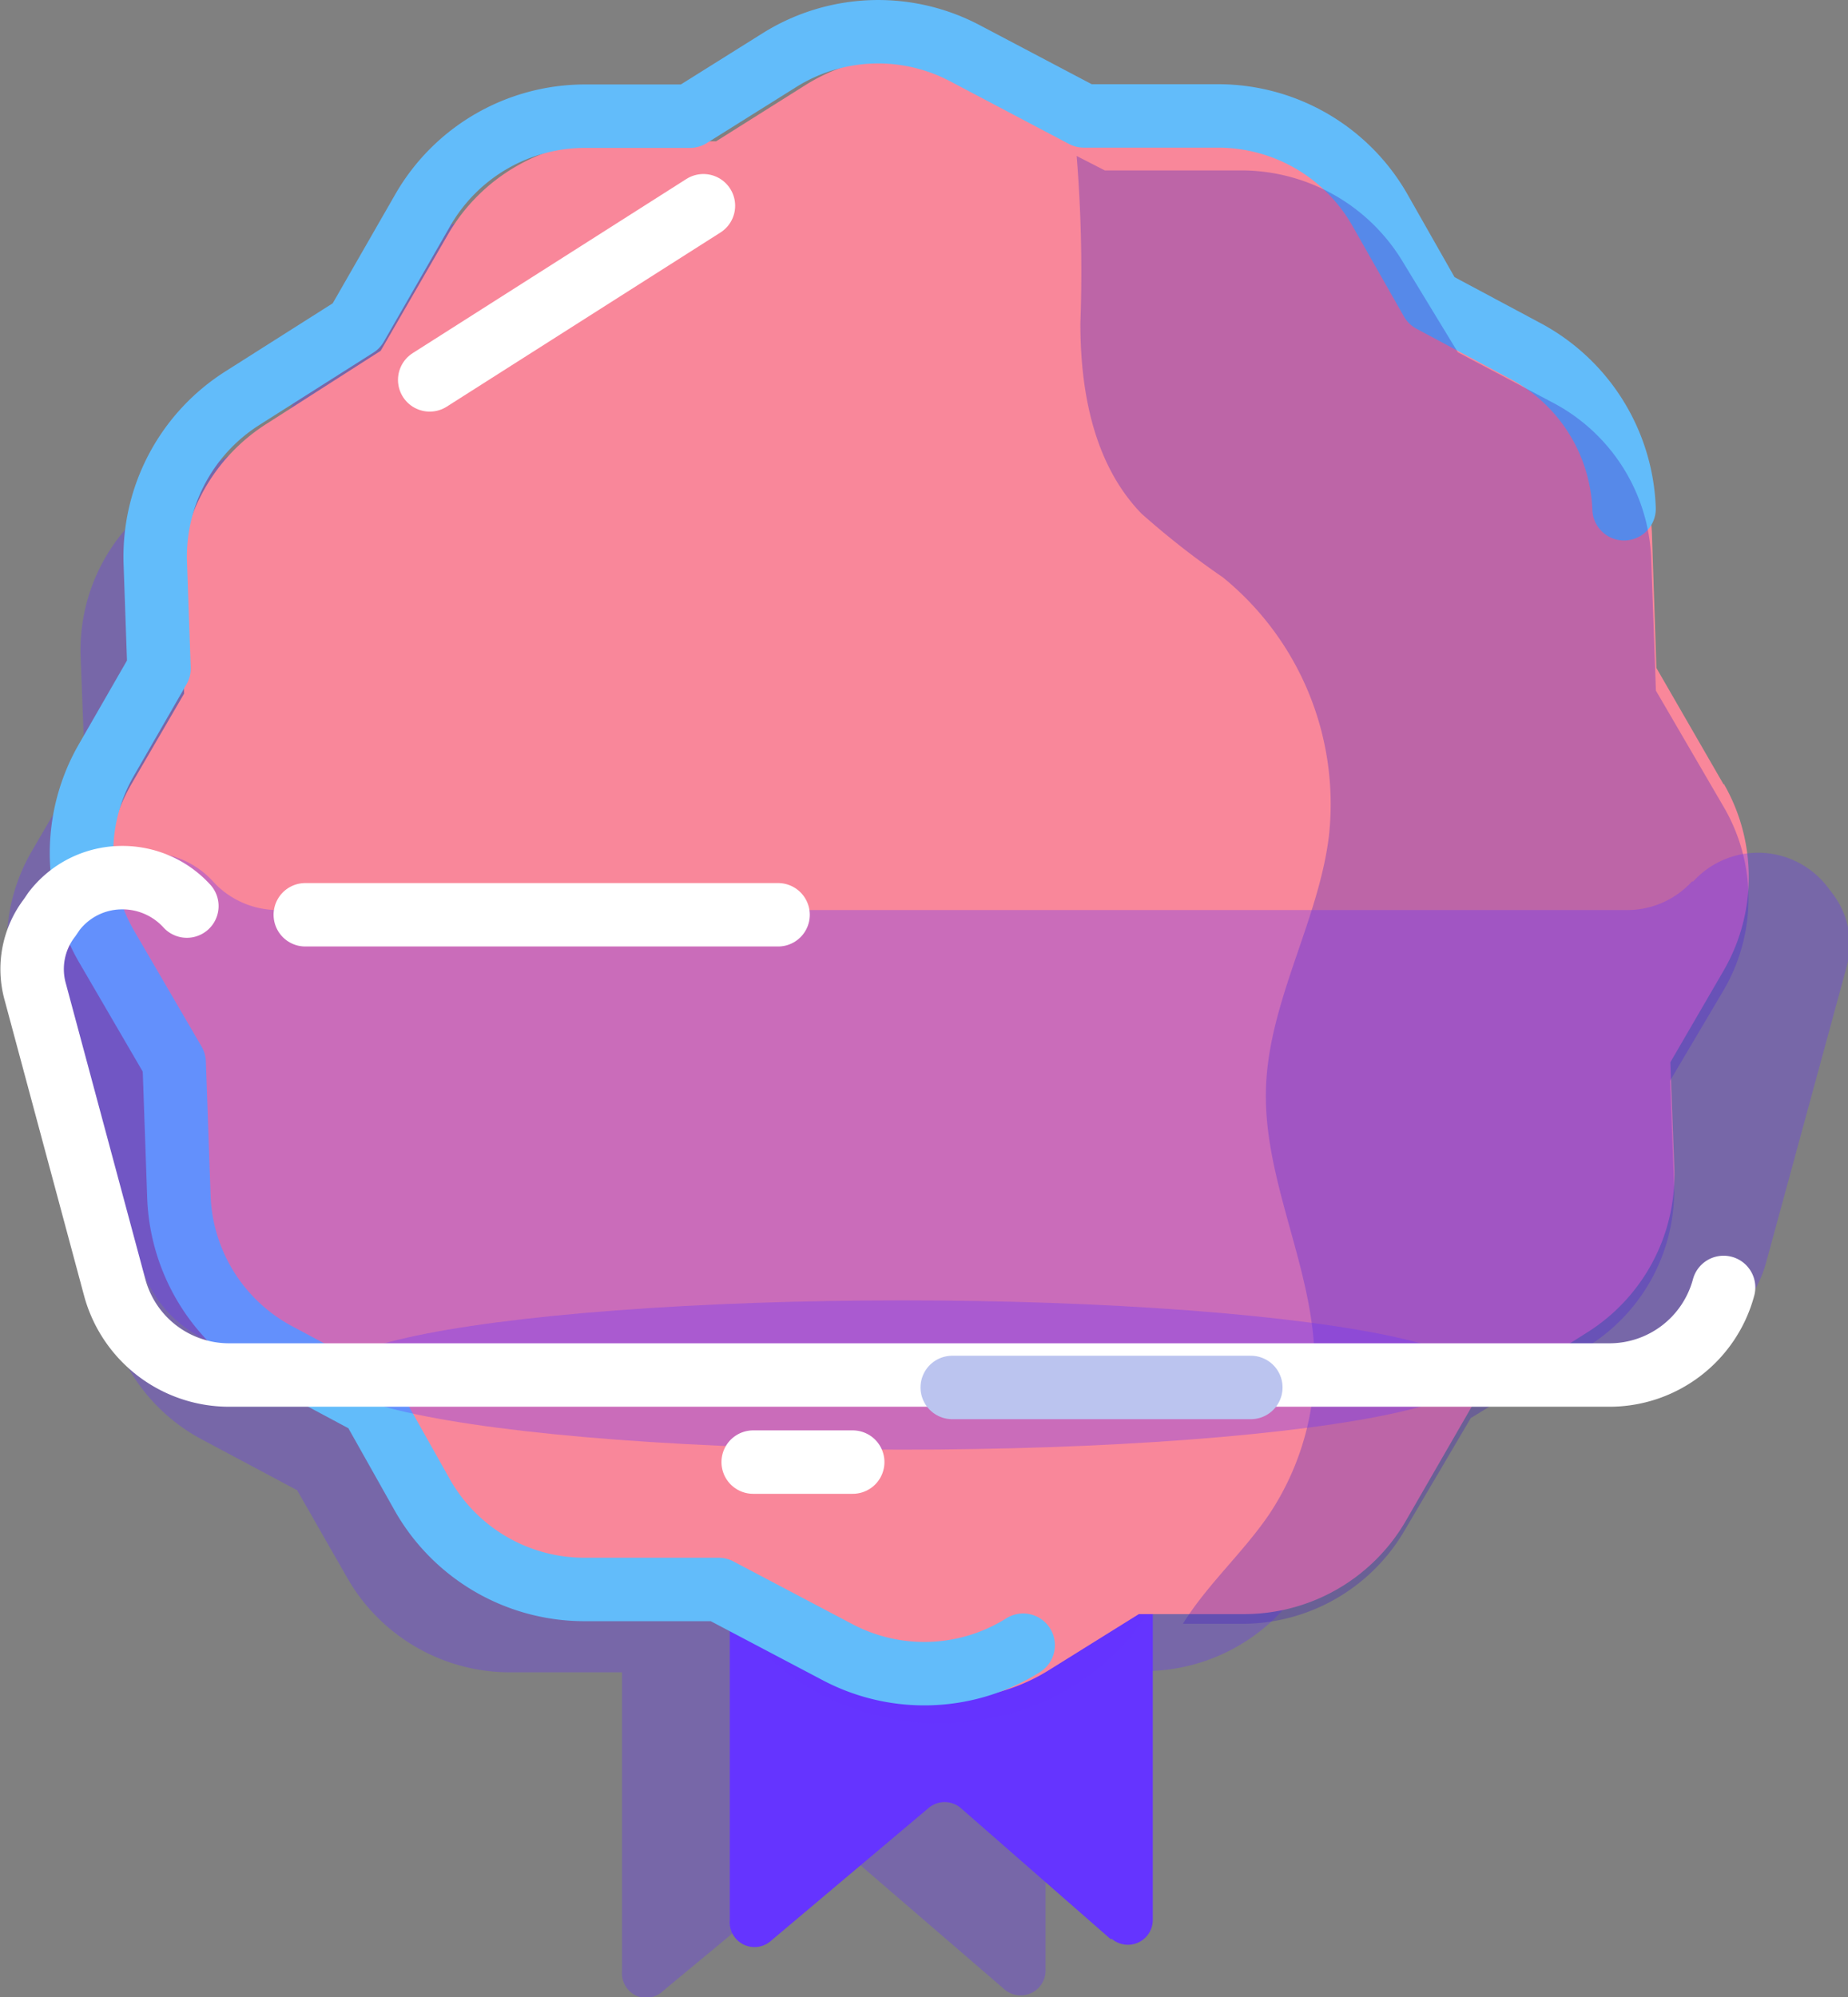 <svg xmlns="http://www.w3.org/2000/svg" viewBox="0 0 74.27 80.28"><rect x="0" y="0" width="74.27" height="80.28" fill="#808080" stroke="none"/><defs><style>.cls-1,.cls-2{fill:#6534ff}.cls-1,.cls-5{opacity:.32;isolation:isolate}.cls-3{fill:#f9879a}.cls-4,.cls-6,.cls-7{fill:none;stroke-linecap:round;stroke-linejoin:round;stroke-width:2.55px}.cls-4{stroke:#62bcfa}.cls-5{fill:#3e1ec4}.cls-6{stroke:#fff}.cls-7{stroke:#bbc4ef}</style></defs><title>Recurso 2</title><g id="Capa_2" data-name="Capa 2"><g id="Capa_1-2" data-name="Capa 1"><path id="Path" d="M65.27,34.19l-2.71-4.63-.19-5.34a7.44,7.44,0,0,0-4-6.3l-3.75-2-2.12-3.59A7.51,7.51,0,0,0,46,8.63h-5.4L35.86,6.14a7.58,7.58,0,0,0-7.5.27L24.77,8.64H20.53a7.54,7.54,0,0,0-6.5,3.7L11.33,17,6.76,19.81a7.43,7.43,0,0,0-3.52,6.56l.16,4.2L1.28,34.21a7.35,7.35,0,0,0,0,7.42L4,46.26l.19,5.35a7.42,7.42,0,0,0,4,6.29l3.75,2L14,63.5a7.53,7.53,0,0,0,6.49,3.72H25v12a1,1,0,0,0,.57,1A1,1,0,0,0,26.68,80L33,74.76a1,1,0,0,1,1.33,0l6,5.17a1,1,0,0,0,1.69-.76v-12H46a7.53,7.53,0,0,0,6.49-3.72l2.7-4.63L59.79,56a7.43,7.43,0,0,0,3.52-6.56l-.16-4.2,2.12-3.64A7.35,7.35,0,0,0,65.27,34.19Z" class="cls-1"/><path d="M44.63,77.94l-6-5.25a1,1,0,0,0-1.33,0L31,78a1,1,0,0,1-1.1.17,1,1,0,0,1-.57-1v-14a1,1,0,0,1,1-1h15a1,1,0,0,1,1,1V77.16a1,1,0,0,1-1.64.78Z" class="cls-2"/><ellipse id="Oval" cx="37.77" cy="60.77" class="cls-1" rx="9.5" ry="8.5"/><path d="M69.27,31.53l-2.7-4.68-.18-5.4a7.54,7.54,0,0,0-4-6.35l-3.73-2L56.52,9.42A7.47,7.47,0,0,0,50,5.66h-5.4L39.86,3.15a7.48,7.48,0,0,0-7.49.27L28.78,5.68H24.54A7.51,7.51,0,0,0,18,9.43l-2.7,4.67L10.77,17a7.48,7.48,0,0,0-3.52,6.64l.15,4.24L5.28,31.52a7.52,7.52,0,0,0,0,7.51L8,43.71l.2,5.4a7.53,7.53,0,0,0,4,6.37l3.75,2L18,61.14a7.51,7.51,0,0,0,6.5,3.75h5.4l4.76,2.52a7.53,7.53,0,0,0,7.5-.28l3.61-2.25H50a7.51,7.51,0,0,0,6.5-3.75l2.7-4.68,4.57-2.88a7.5,7.5,0,0,0,3.52-6.63l-.16-4.24L69.28,39a7.5,7.5,0,0,0,0-7.49Z" class="cls-3"/><path d="M65.27,20.45a7.49,7.49,0,0,0-4-6.36l-3.74-2L55.44,8.41A7.49,7.49,0,0,0,49,4.66H43.56L38.8,2.15a7.47,7.47,0,0,0-7.48.27L27.73,4.67H23.5A7.52,7.52,0,0,0,17,8.43L14.32,13.1,9.75,16A7.54,7.54,0,0,0,6.24,22.6l.15,4.27L4.28,30.54a7.5,7.5,0,0,0,0,7.5L7,42.71l.19,5.4a7.48,7.48,0,0,0,4,6.35l3.74,2L17,60.14a7.49,7.49,0,0,0,6.49,3.75h5.39l4.76,2.51a7.47,7.47,0,0,0,7.48-.27" class="cls-4"/><path d="M66.55,27.76l-.19-5.34a7.4,7.4,0,0,0-4-6.26l-3.77-2L56.4,10.56a7.58,7.58,0,0,0-6.55-3.71H44.4l-1.13-.58A57.67,57.67,0,0,1,43.42,13c0,2.73.53,5.65,2.45,7.64a33.17,33.17,0,0,0,3.28,2.57,11.75,11.75,0,0,1,4.26,10.38C53,37,51,40.22,50.88,43.71c-.13,3.66,1.85,7.13,1.95,10.8A10.9,10.9,0,0,1,51,60.88c-1.05,1.54-2.49,2.82-3.46,4.39h2.33a7.57,7.57,0,0,0,6.55-3.7L59.11,57l4.62-2.83a7.37,7.37,0,0,0,3.55-6.55l-.16-4.18,2.14-3.62a7.29,7.29,0,0,0,0-7.41Z" class="cls-5"/><ellipse cx="36.27" cy="55.27" class="cls-1" rx="23" ry="3"/><path d="M68,35.43h0a3.52,3.52,0,0,1-2.61,1.15H11.17a3.52,3.52,0,0,1-2.61-1.15h0a3.52,3.52,0,0,0-5.38.2L3,35.88a3.36,3.36,0,0,0-.59,3l3.24,11.9a4.82,4.82,0,0,0,4.66,3.51h56a4.81,4.81,0,0,0,4.66-3.51l3.24-11.9a3.36,3.36,0,0,0-.59-3l-.19-.25a3.52,3.52,0,0,0-5.38-.2Z" class="cls-1"/><path d="M7.51,36.42h0a3.5,3.5,0,0,0-2.72-1.14,3.44,3.44,0,0,0-2.62,1.35L2,36.88a3.39,3.39,0,0,0-.58,3L4.61,51.75a4.76,4.76,0,0,0,4.62,3.52H64.66a4.75,4.75,0,0,0,4.61-3.52" class="cls-6"/><path d="M12.27,36.77h19" class="cls-6"/><path d="M50.27,55.77h-12" class="cls-7"/><path d="M30.27,58.77h4" class="cls-6"/><path d="M17.27,15.27l11-7" class="cls-6"/></g></g></svg>